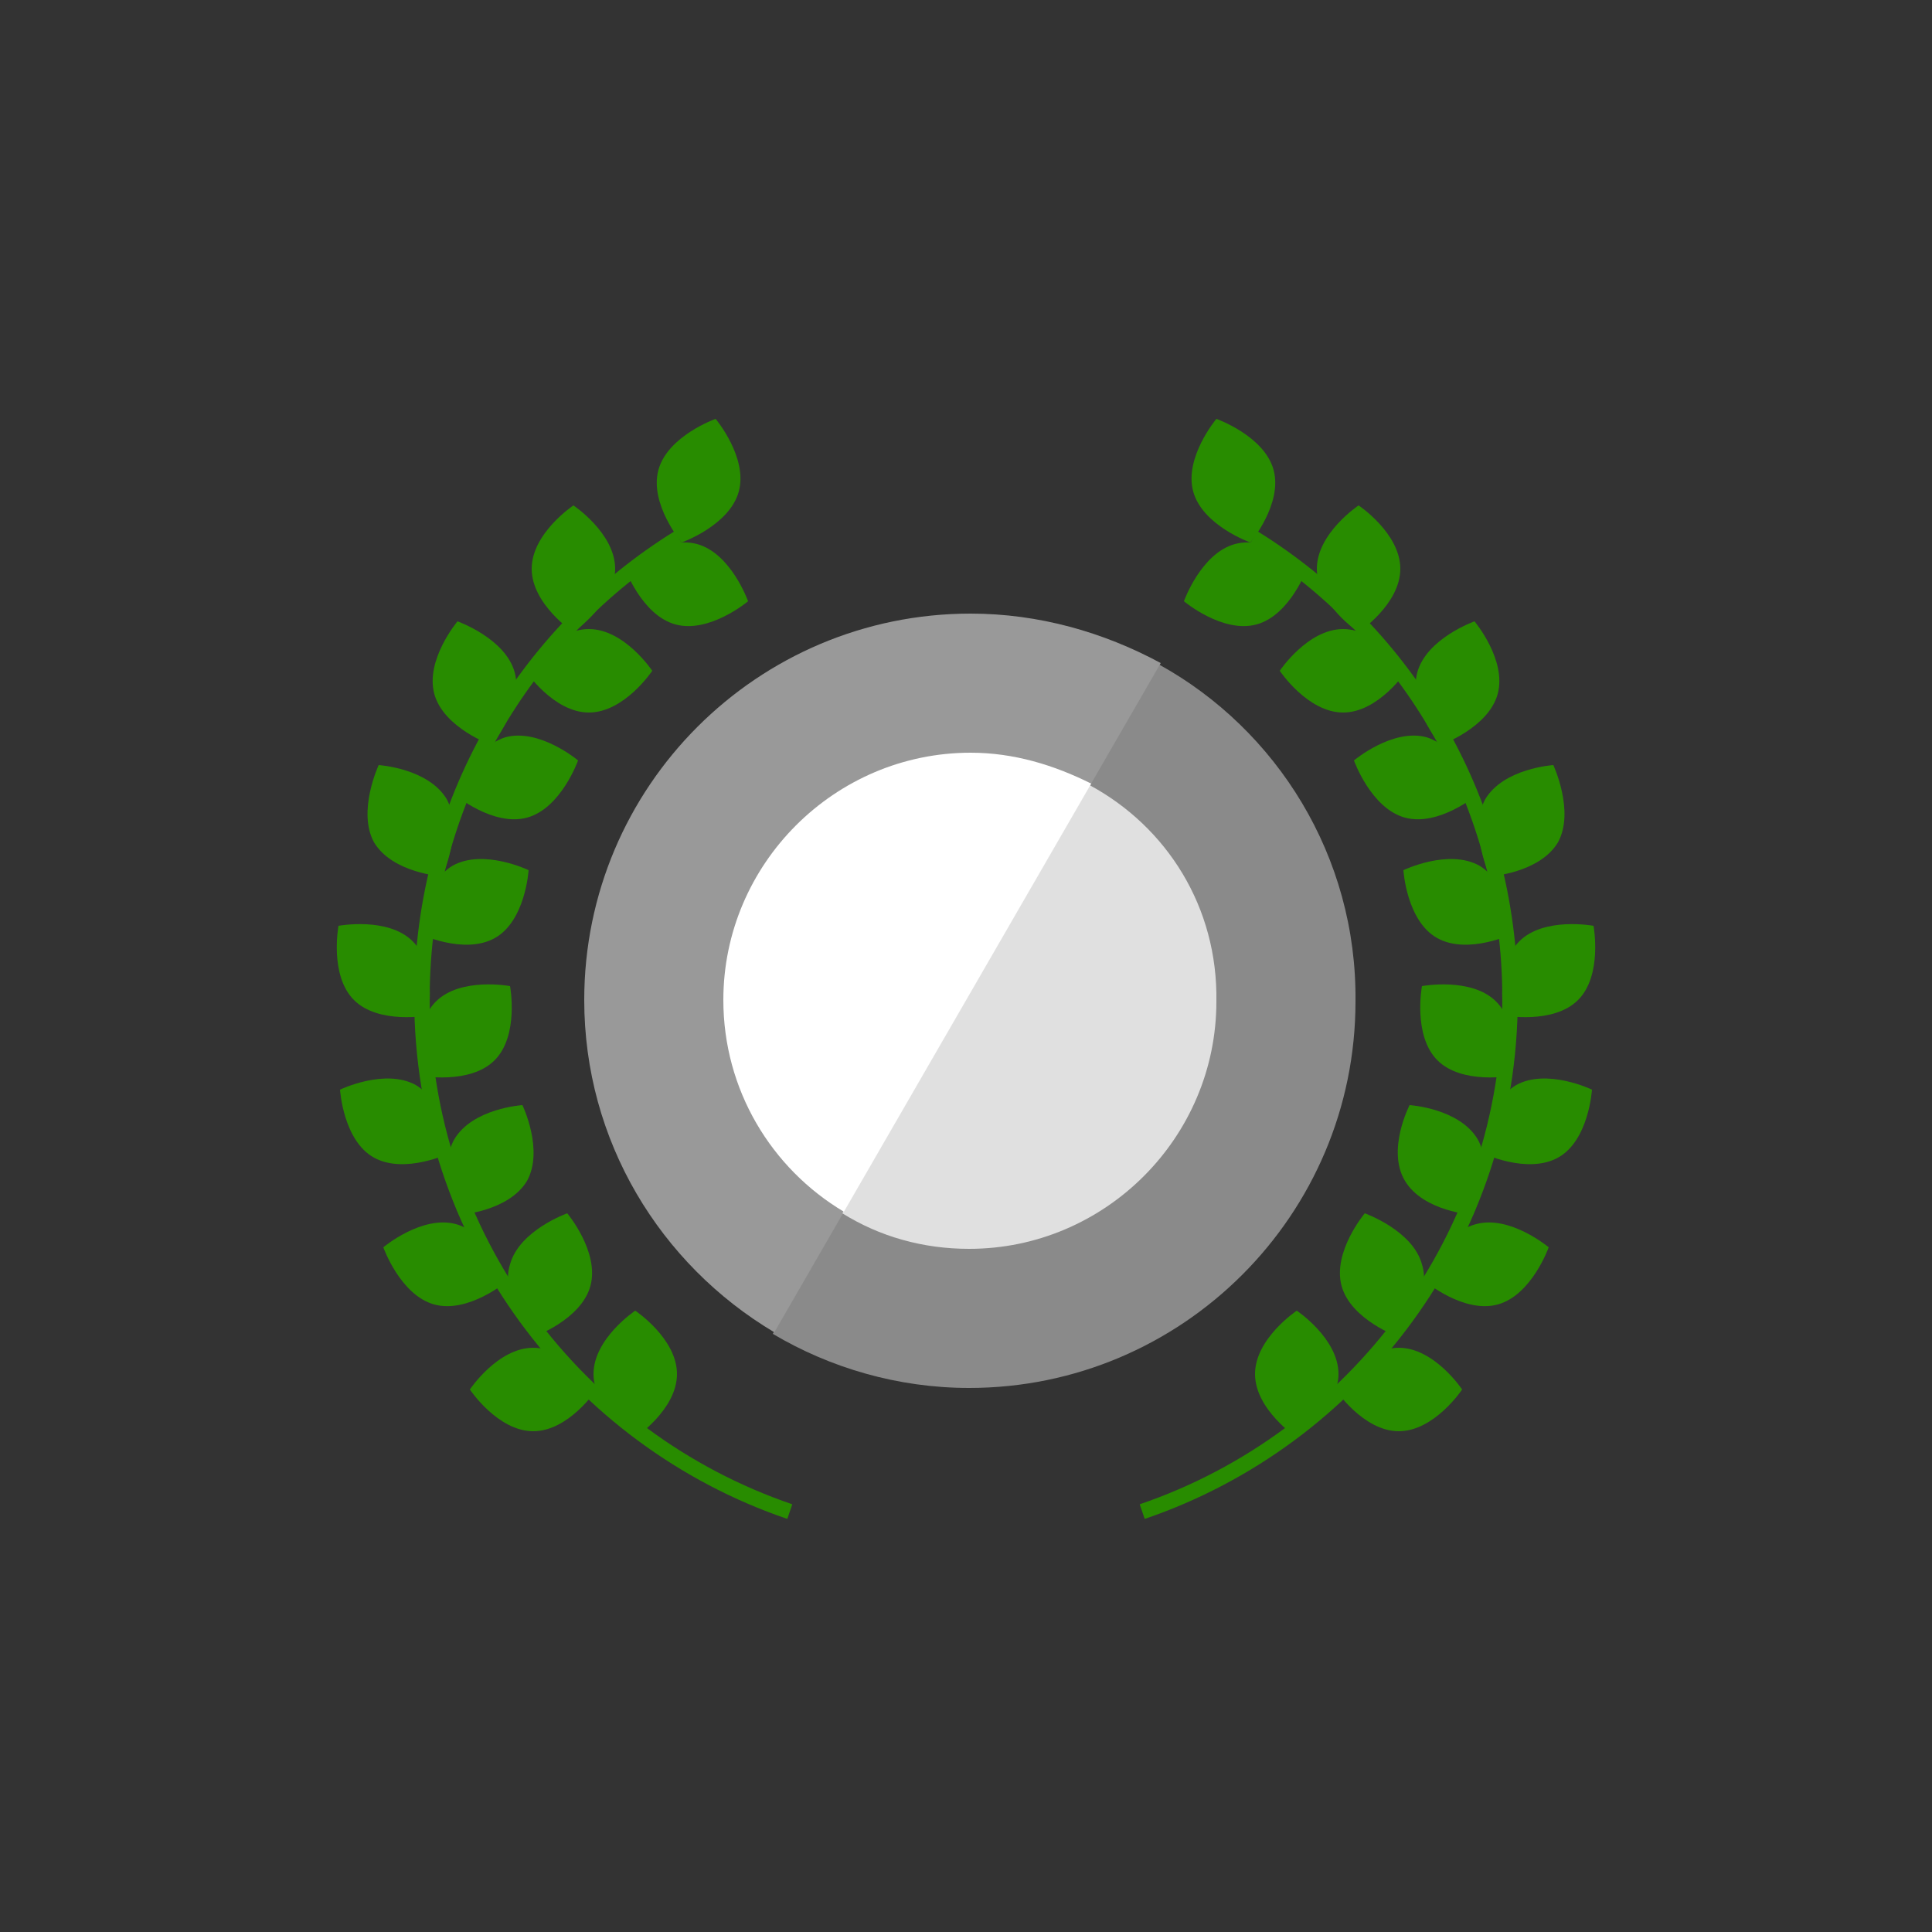 <?xml version="1.0" encoding="utf-8"?><svg xml:space="preserve" viewBox="0 0 100 100" y="0" x="0" xmlns="http://www.w3.org/2000/svg" id="圖層_1" version="1.1" width="100px" height="100px" xmlns:xlink="http://www.w3.org/1999/xlink" style="width:100%;height:100%;background-size:initial;background-repeat-y:initial;background-repeat-x:initial;background-position-y:initial;background-position-x:initial;background-origin:initial;background-color:initial;background-clip:initial;background-attachment:initial;animation-play-state:paused" ><rect x="0" y="0" width="100" height="100" fill="#333333" stroke="none"/><g class="ldl-scale" style="transform-origin:50% 50%;transform:rotate(0deg) scale(0.8, 0.8);animation-play-state:paused" ><g style="animation-play-state:paused" ><path fill="#8a8a8a" d="M62.5 30.5l-25 43.3c3.7 2.2 8.1 3.5 12.7 3.5 13.8 0 25-11.2 25-25 .1-9.4-5.1-17.6-12.7-21.8z" style="fill:rgb(138, 138, 138);animation-play-state:paused" ></path>
<path fill="#999" d="M50.3 27.2c-13.8 0-25 11.2-25 25 0 9.1 4.9 17.1 12.3 21.5l25-43.3c-3.7-2-7.9-3.2-12.3-3.2z" style="fill:rgb(153, 153, 153);animation-play-state:paused" ></path>
<path fill="#e0e0e0" d="M58 38.3L42 66c2.4 1.5 5.2 2.3 8.2 2.3 8.8 0 16-7.2 16-16 .1-6.1-3.2-11.3-8.2-14z" style="fill:rgb(224, 224, 224);animation-play-state:paused" ></path>
<path fill="#fff" d="M50.3 36.2c-8.8 0-16 7.2-16 16 0 5.8 3.1 10.9 7.8 13.7l16-27.7c-2.4-1.2-5-2-7.8-2z" style="fill:rgb(255, 255, 255);animation-play-state:paused" ></path></g>
<g style="animation-play-state:paused" ><path fill="#f5e169" d="M71.4 80.5s-2.7-1.8-2.7-4.1 2.7-4.1 2.7-4.1 2.7 1.8 2.7 4.1c0 2.2-2.7 4.1-2.7 4.1z" style="fill:rgb(40, 140, 0);animation-play-state:paused" ></path>
<path fill="#f5e169" d="M73.9 77.4s1.8 2.7 4.1 2.7 4.1-2.7 4.1-2.7-1.8-2.7-4.1-2.7c-2.2 0-4.1 2.7-4.1 2.7z" style="fill:rgb(40, 140, 0);animation-play-state:paused" ></path>
<path fill="#f5e169" d="M78 74s-3.1-1.1-3.7-3.3c-.6-2.2 1.5-4.7 1.5-4.7s3.1 1.1 3.7 3.3C80.2 71.5 78 74 78 74z" style="fill:rgb(40, 140, 0);animation-play-state:paused" ></path>
<path fill="#f5e169" d="M79.7 70.4s2.5 2.1 4.7 1.5c2.2-.6 3.3-3.7 3.3-3.7s-2.5-2.1-4.7-1.5c-2.3.6-3.3 3.7-3.3 3.7z" style="fill:rgb(40, 140, 0);animation-play-state:paused" ></path>
<path fill="#f5e169" d="M82.8 66.1s-3.2-.2-4.4-2.2.3-4.9.3-4.9 3.2.2 4.4 2.2c1.1 1.9-.3 4.9-.3 4.9z" style="fill:rgb(40, 140, 0);animation-play-state:paused" ></path>
<path fill="#f5e169" d="M83.4 62.1s2.9 1.4 4.9.3c2-1.1 2.2-4.4 2.2-4.4s-2.9-1.4-4.9-.3c-2 1.2-2.2 4.4-2.2 4.4z" style="fill:rgb(40, 140, 0);animation-play-state:paused" ></path>
<path fill="#f5e169" d="M85.3 57.1s-3.2.6-4.8-1c-1.6-1.6-1-4.8-1-4.8s3.2-.6 4.8 1 1 4.8 1 4.8z" style="fill:rgb(40, 140, 0);animation-play-state:paused" ></path>
<path fill="#f5e169" d="M84.8 53.2s3.2.6 4.8-1c1.6-1.6 1-4.8 1-4.8s-3.2-.6-4.8 1c-1.6 1.6-1 4.8-1 4.8z" style="fill:rgb(40, 140, 0);animation-play-state:paused" ></path>
<path fill="#f5e169" d="M85.4 47.9s-2.9 1.4-4.9.3c-2-1.1-2.2-4.4-2.2-4.4s2.9-1.4 4.9-.3c1.9 1.1 2.2 4.4 2.2 4.4z" style="fill:rgb(40, 140, 0);animation-play-state:paused" ></path>
<path fill="#f5e169" d="M83.9 44.2s3.2-.2 4.4-2.2c1.1-2-.3-5-.3-5s-3.2.2-4.4 2.2c-1.1 2 .3 5 .3 5z" style="fill:rgb(40, 140, 0);animation-play-state:paused" ></path>
<path fill="#f5e169" d="M83.1 38.9s-2.5 2.1-4.7 1.5c-2.2-.6-3.3-3.7-3.3-3.7s2.5-2.1 4.7-1.5c2.2.7 3.3 3.7 3.3 3.7z" style="fill:rgb(40, 140, 0);animation-play-state:paused" ></path>
<path fill="#f5e169" d="M80.7 35.7s3.1-1.1 3.7-3.3-1.5-4.7-1.5-4.7-3.1 1.1-3.7 3.3c-.6 2.2 1.5 4.7 1.5 4.7z" style="fill:rgb(40, 140, 0);animation-play-state:paused" ></path>
<path fill="#f5e169" d="M78.5 30.9s-1.8 2.7-4.1 2.7-4.1-2.7-4.1-2.7 1.8-2.7 4.1-2.7 4.1 2.7 4.1 2.7z" style="fill:rgb(40, 140, 0);animation-play-state:paused" ></path>
<path fill="#f5e169" d="M75.4 28.4s2.7-1.8 2.7-4.1-2.7-4.1-2.7-4.1-2.7 1.8-2.7 4.1 2.7 4.1 2.7 4.1z" style="fill:rgb(40, 140, 0);animation-play-state:paused" ></path>
<path fill="#f5e169" d="M72.1 24.2s-1.1 3.1-3.3 3.7-4.7-1.5-4.7-1.5 1.1-3.1 3.3-3.7c2.2-.6 4.7 1.5 4.7 1.5z" style="fill:rgb(40, 140, 0);animation-play-state:paused" ></path>
<path fill="#f5e169" d="M68.4 22.6s2.1-2.5 1.5-4.7-3.7-3.3-3.7-3.3-2.1 2.5-1.5 4.7 3.7 3.3 3.7 3.3z" style="fill:rgb(40, 140, 0);animation-play-state:paused" ></path>
<path stroke-miterlimit="10" stroke="#f5e169" fill="none" d="M68.6 22.3c10 6.2 16.6 17.2 16.6 29.8 0 15.4-10 28.5-23.8 33.2" style="stroke:rgb(40, 140, 0);animation-play-state:paused" ></path></g>
<g style="animation-play-state:paused" ><path fill="#f5e169" d="M28.6 80.5s2.7-1.8 2.7-4.1-2.7-4.1-2.7-4.1-2.7 1.8-2.7 4.1c0 2.2 2.7 4.1 2.7 4.1z" style="fill:rgb(40, 140, 0);animation-play-state:paused" ></path>
<path fill="#f5e169" d="M26.1 77.4s-1.8 2.7-4.1 2.7-4.1-2.7-4.1-2.7 1.8-2.7 4.1-2.7 4.1 2.7 4.1 2.7z" style="fill:rgb(40, 140, 0);animation-play-state:paused" ></path>
<path fill="#f5e169" d="M22 74s3.1-1.1 3.7-3.3c.6-2.2-1.5-4.7-1.5-4.7s-3.1 1.1-3.7 3.3C19.8 71.5 22 74 22 74z" style="fill:rgb(40, 140, 0);animation-play-state:paused" ></path>
<path fill="#f5e169" d="M20.3 70.4s-2.5 2.1-4.7 1.5-3.3-3.7-3.3-3.7 2.5-2.1 4.7-1.5 3.3 3.7 3.3 3.7z" style="fill:rgb(40, 140, 0);animation-play-state:paused" ></path>
<path fill="#f5e169" d="M17.2 66.1s3.2-.2 4.4-2.2c1.1-2-.3-4.9-.3-4.9s-3.2.2-4.4 2.2c-1.1 1.9.3 4.9.3 4.9z" style="fill:rgb(40, 140, 0);animation-play-state:paused" ></path>
<path fill="#f5e169" d="M16.6 62.1s-2.9 1.4-4.9.3c-2-1.1-2.2-4.4-2.2-4.4s2.9-1.4 4.9-.3c2 1.2 2.2 4.4 2.2 4.4z" style="fill:rgb(40, 140, 0);animation-play-state:paused" ></path>
<path fill="#f5e169" d="M14.7 57.1s3.2.6 4.8-1c1.6-1.6 1-4.8 1-4.8s-3.2-.6-4.8 1-1 4.8-1 4.8z" style="fill:rgb(40, 140, 0);animation-play-state:paused" ></path>
<path fill="#f5e169" d="M15.2 53.2s-3.2.6-4.8-1-1-4.8-1-4.8 3.2-.6 4.8 1 1 4.8 1 4.8z" style="fill:rgb(40, 140, 0);animation-play-state:paused" ></path>
<path fill="#f5e169" d="M14.6 47.9s2.9 1.4 4.9.3c2-1.1 2.2-4.4 2.2-4.4s-2.9-1.4-4.9-.3c-1.9 1.1-2.2 4.4-2.2 4.4z" style="fill:rgb(40, 140, 0);animation-play-state:paused" ></path>
<path fill="#f5e169" d="M16.1 44.2s-3.2-.2-4.4-2.2c-1.1-2 .3-5 .3-5s3.2.2 4.4 2.2c1.1 2-.3 5-.3 5z" style="fill:rgb(40, 140, 0);animation-play-state:paused" ></path>
<path fill="#f5e169" d="M16.9 38.9s2.5 2.1 4.7 1.5c2.2-.6 3.3-3.7 3.3-3.7s-2.5-2.1-4.7-1.5c-2.2.7-3.3 3.7-3.3 3.7z" style="fill:rgb(40, 140, 0);animation-play-state:paused" ></path>
<path fill="#f5e169" d="M19.3 35.7s-3.1-1.1-3.7-3.3 1.5-4.7 1.5-4.7 3.1 1.1 3.7 3.3c.6 2.2-1.5 4.7-1.5 4.7z" style="fill:rgb(40, 140, 0);animation-play-state:paused" ></path>
<path fill="#f5e169" d="M21.5 30.9s1.8 2.7 4.1 2.7 4.1-2.7 4.1-2.7-1.8-2.7-4.1-2.7-4.1 2.7-4.1 2.7z" style="fill:rgb(40, 140, 0);animation-play-state:paused" ></path>
<path fill="#f5e169" d="M24.6 28.4s-2.7-1.8-2.7-4.1 2.7-4.1 2.7-4.1 2.7 1.8 2.7 4.1c0 2.2-2.7 4.1-2.7 4.1z" style="fill:rgb(40, 140, 0);animation-play-state:paused" ></path>
<path fill="#f5e169" d="M27.9 24.2s1.1 3.1 3.3 3.7 4.7-1.5 4.7-1.5-1.1-3.1-3.3-3.7-4.7 1.5-4.7 1.5z" style="fill:rgb(40, 140, 0);animation-play-state:paused" ></path>
<path fill="#f5e169" d="M31.6 22.6s-2.1-2.5-1.5-4.7 3.7-3.3 3.7-3.3 2.1 2.5 1.5 4.7-3.7 3.3-3.7 3.3z" style="fill:rgb(40, 140, 0);animation-play-state:paused" ></path>
<path stroke-miterlimit="10" stroke="#f5e169" fill="none" d="M31.4 22.3c-10 6.2-16.6 17.2-16.6 29.8 0 15.4 10 28.5 23.8 33.2" style="stroke:rgb(40, 140, 0);animation-play-state:paused" ></path></g>
</g><!-- generated by https://loading.io/ --></svg>